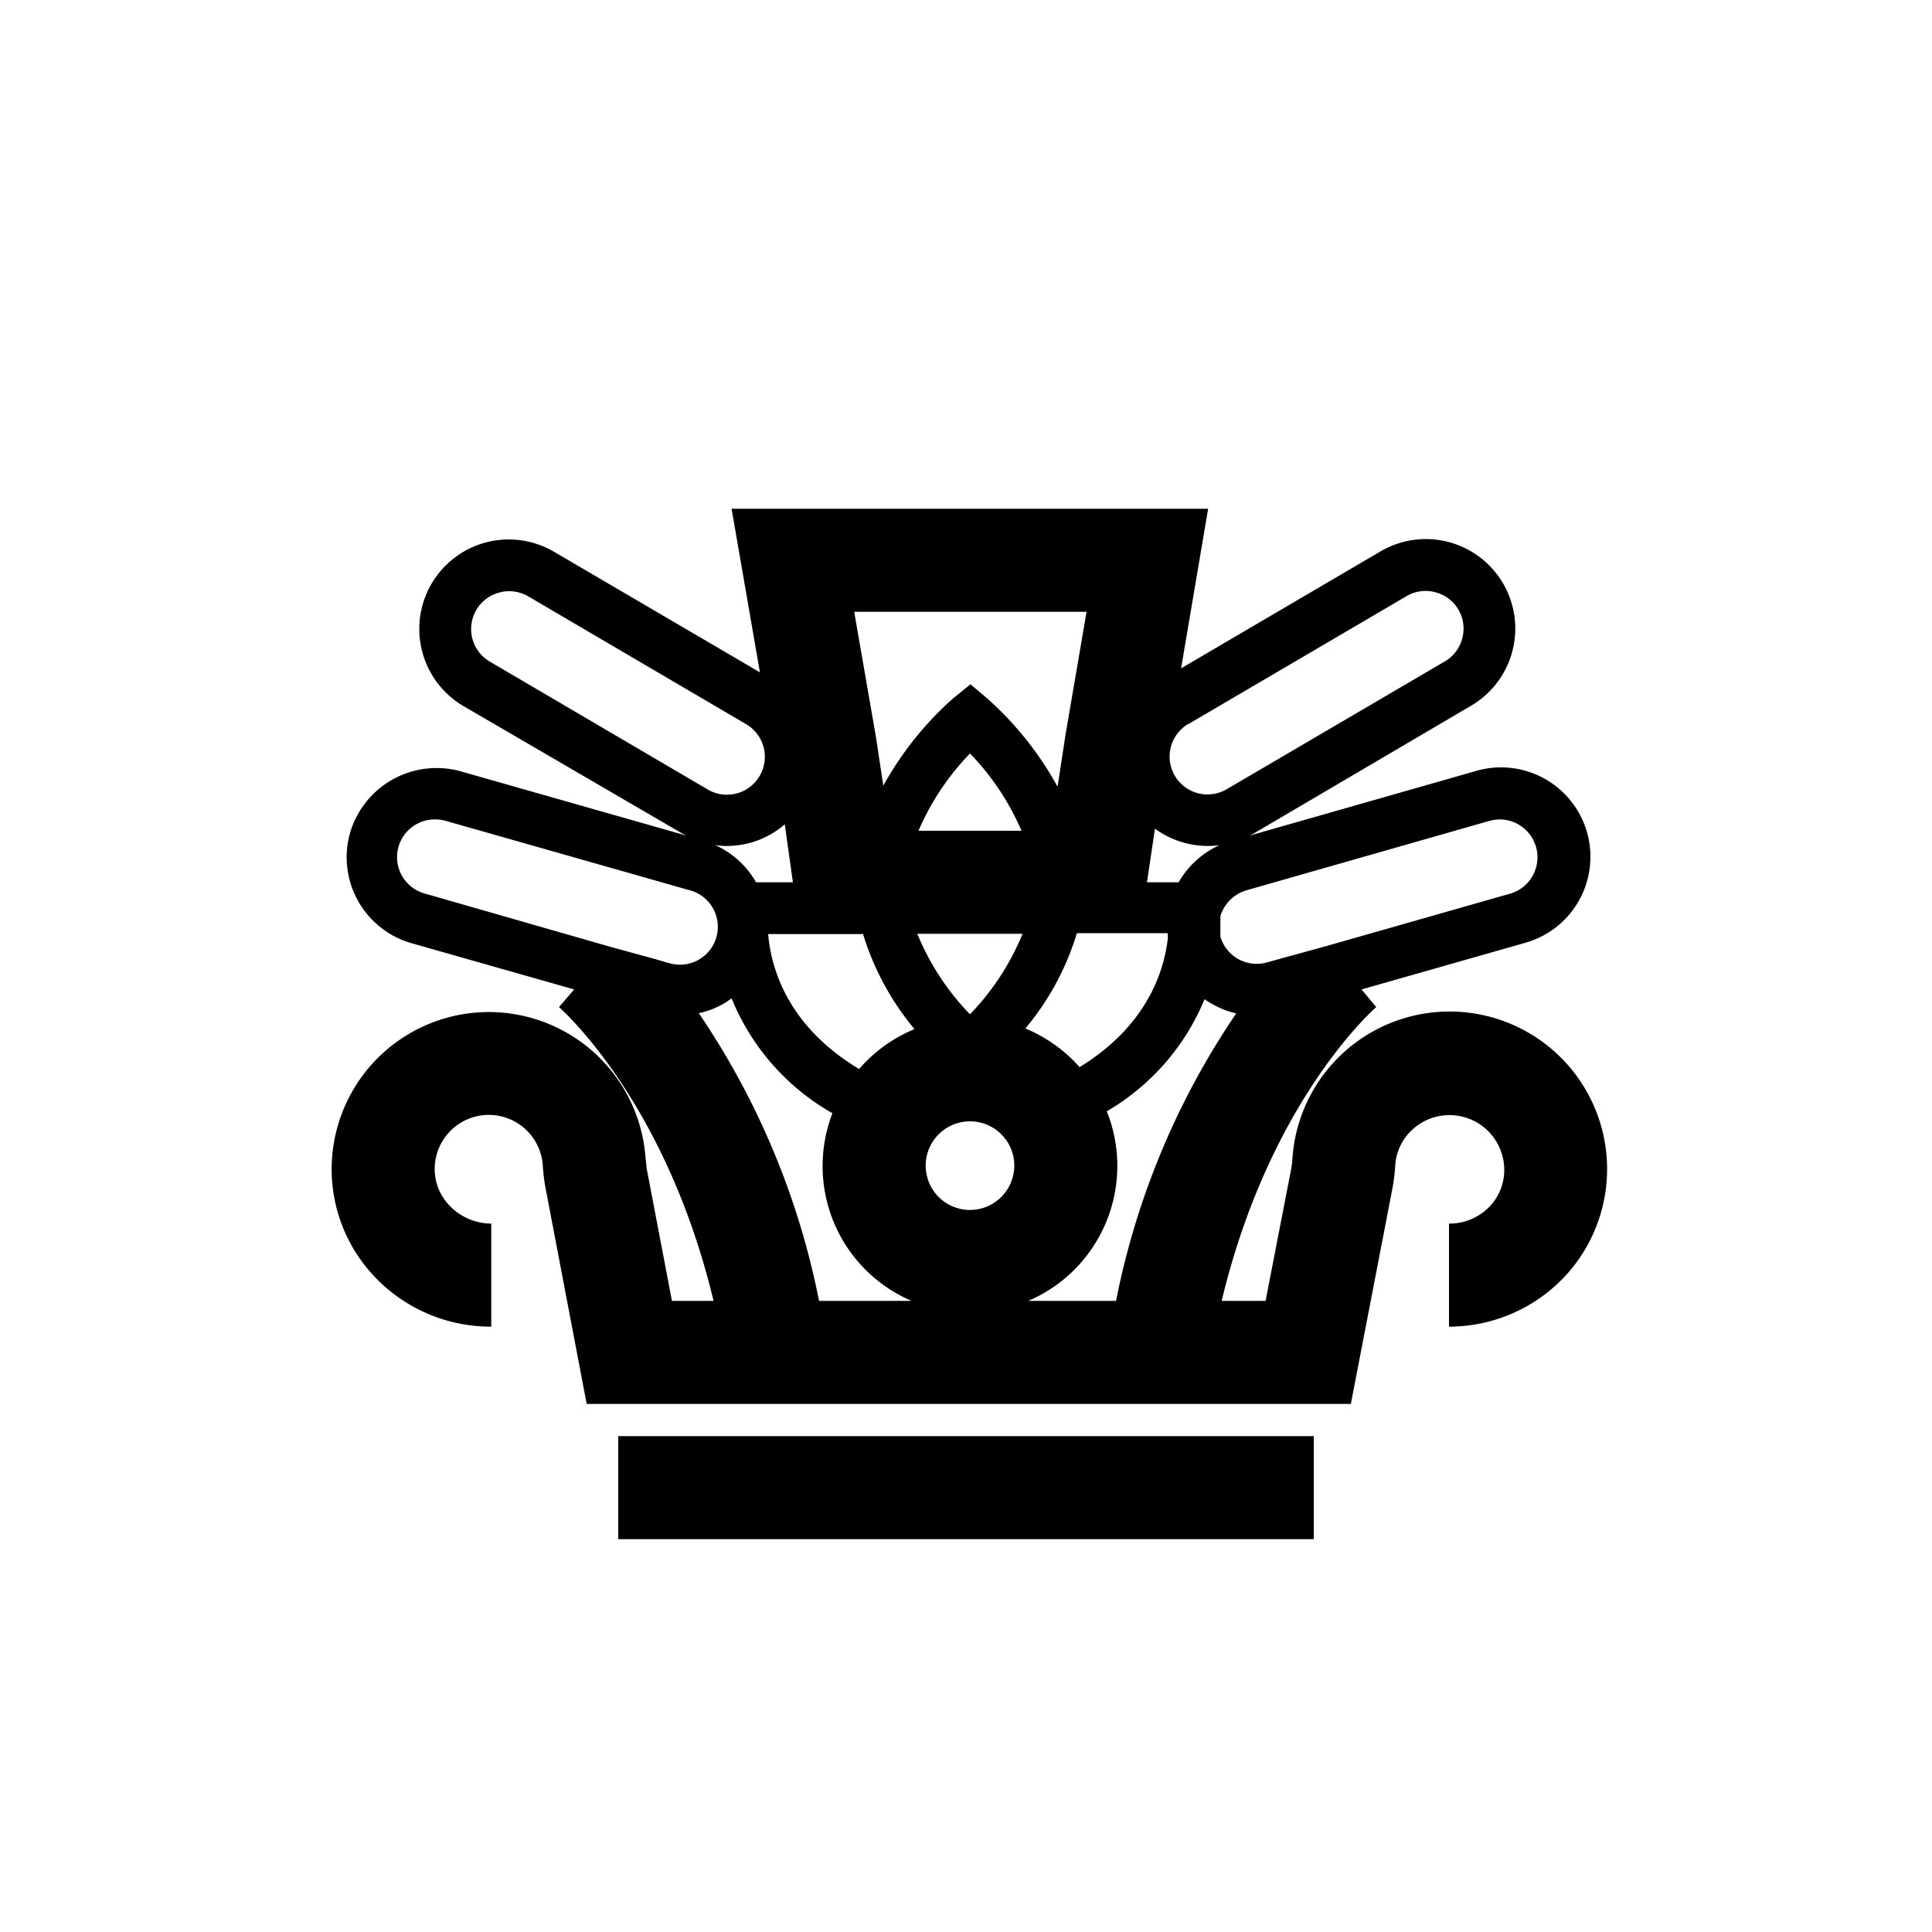 <svg id="Symbols" xmlns="http://www.w3.org/2000/svg" viewBox="0 0 150 150"><title>Acatl aztec symbol - bold</title><path d="M50.2,90.68c0-.2-.06-.51-.09-.9a12.2,12.2,0,0,0-24.06-1.69,12.12,12.12,0,0,0,2.36,10.26A12.41,12.41,0,0,0,38.14,103V95a4.52,4.52,0,0,1-3.49-1.68,4.1,4.1,0,0,1-.79-3.51,4.2,4.2,0,0,1,8.28.65,15,15,0,0,0,.2,1.69L45.55,109h59.33l3.24-16.8a15,15,0,0,0,.21-1.78,4.12,4.12,0,0,1,1.49-2.86,4.25,4.25,0,0,1,6.93,2.7,4.11,4.11,0,0,1-1,3.31A4.32,4.32,0,0,1,112.5,95v8a12.33,12.33,0,0,0,9.23-4.16,12.23,12.23,0,1,0-21.38-9,7.41,7.41,0,0,1-.09.85l-2,10.31H94.85c3.75-15.65,11.91-22.73,12-22.81l-1.14-1.37,12.6-3.59a6.94,6.94,0,1,0-3.79-13.35L97,64.88l.31-.15L114.2,54.8a6.94,6.94,0,0,0-7-12l-15.5,9.09L93.8,39.5h-37L59,52.2,43,42.83a6.94,6.94,0,0,0-7,12L53,64.73l.31.15-17.56-5a7,7,0,0,0-8.57,4.78,6.94,6.94,0,0,0,4.77,8.57l12.63,3.59L43.4,78.19c.08.08,8.25,7.16,12,22.81H52.17Zm25.11,3.26a3.44,3.44,0,1,1,3.44-3.44A3.45,3.45,0,0,1,75.31,93.94Zm0-15.19a19.65,19.65,0,0,1-4.09-6.25h8.17A19.7,19.7,0,0,1,75.31,78.75Zm-4-14.25a20,20,0,0,1,4-6,20,20,0,0,1,4,6ZM86.65,101H79.84a11.4,11.4,0,0,0,6.09-14.72,18,18,0,0,0,7.59-8.7,7.06,7.06,0,0,0,.65.4,6.66,6.66,0,0,0,1.81.7A60.46,60.46,0,0,0,86.65,101Zm29-37.27a3.21,3.21,0,0,1,.8-.11,2.94,2.94,0,0,1,.81,5.76l-14.31,4.08-3.64,1-.93.26a2.94,2.94,0,0,1-3.63-2l0-.19c0-.53,0-1,0-1.4a3,3,0,0,1,2-2ZM92.28,56.21l16.93-9.93a2.92,2.92,0,0,1,1.47-.4,2.76,2.76,0,0,1,.75.1,2.91,2.91,0,0,1,2.1,3.58,2.91,2.91,0,0,1-1.35,1.79L95.25,61.27a2.93,2.93,0,1,1-3-5.06Zm-2.61,8.13a7,7,0,0,0,4.11,1.34,6.8,6.8,0,0,0,.9-.06,6.94,6.94,0,0,0-3.17,2.88H89.05Zm1,8.16c0,.12,0,.23,0,.35-.3,2.63-1.67,6.83-6.85,10a11.52,11.52,0,0,0-4.21-3,21,21,0,0,0,4-7.4h7Zm-6.31-25-1.64,9.58-.61,4a25.79,25.79,0,0,0-5.48-6.87l-1.28-1.08L74,54.22A25.65,25.65,0,0,0,68.58,61L68,57.17,66.32,47.5ZM67,72.5a21.2,21.2,0,0,0,4,7.4A11.5,11.5,0,0,0,66.7,83c-5.58-3.36-6.84-7.85-7.06-10.48H67Zm-5.44-4H58.7a6.91,6.91,0,0,0-3.16-2.88,6.54,6.54,0,0,0,.89.06,7.11,7.11,0,0,0,1.77-.23A6.93,6.93,0,0,0,60.93,64ZM38,51.35A2.93,2.93,0,0,1,38.78,46a2.84,2.84,0,0,1,.76-.1,3,3,0,0,1,1.47.4l16.93,9.93a2.93,2.93,0,1,1-3,5.06Zm13.83,23.4L51,74.5l-3.65-1L33,69.38a2.93,2.93,0,0,1,.8-5.76,3.09,3.09,0,0,1,.8.11L53.48,69.1a2.94,2.94,0,1,1-1.61,5.65Zm2.39,3.92A6.63,6.63,0,0,0,56.05,78a6,6,0,0,0,.75-.49,18.07,18.07,0,0,0,7.83,8.92A11.39,11.39,0,0,0,70.77,101H63.59A60.6,60.6,0,0,0,54.26,78.67Z"/><rect x="48" y="111.5" width="54" height="8"/></svg>